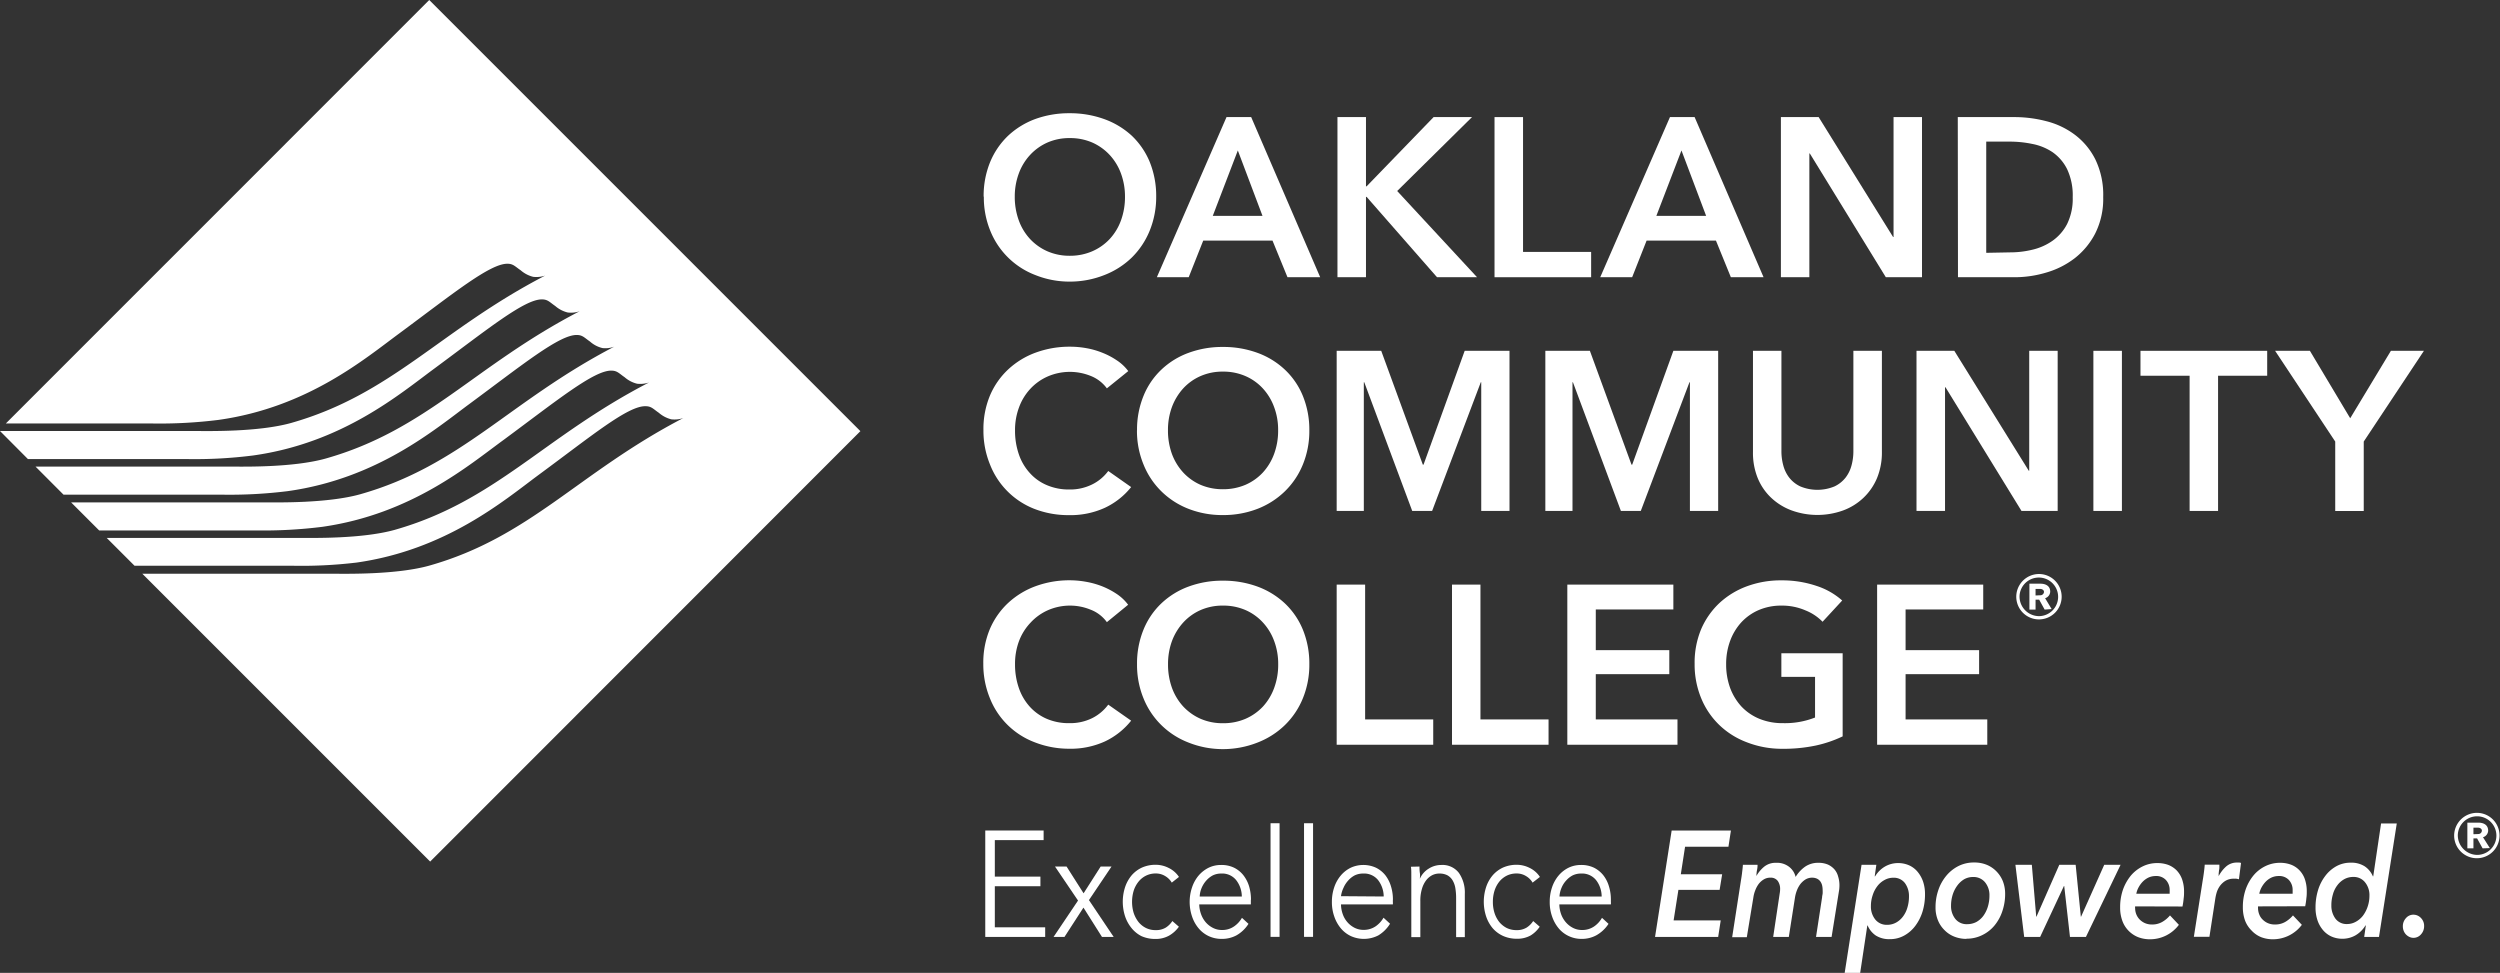 <svg id="Layer_1" data-name="Layer 1" xmlns="http://www.w3.org/2000/svg" viewBox="0 0 382.18 148.72"><rect x="0" y="0" width="382.18" height="148.72" fill="#333333" stroke="none"/><defs><style>.cls-1{fill:#fff;}</style></defs><title>occ-stacked-white1-tag</title><path class="cls-1" d="M131.53,65.91,65.62,0,.89,64.74H23.32a72.24,72.24,0,0,0,10.09-.55c13.66-1.92,22.43-9.4,27.71-13.28,8.11-6,13.81-10.65,16.48-10.59.86,0,1.18.45,2,1a4.59,4.59,0,0,0,1.91,1,4.23,4.23,0,0,0,1.83-.19C67.26,50.47,59.93,60.28,44.5,64.66c-5,1.4-12.7,1.23-14.43,1.23H0l4.27,4.29H28.61a70.66,70.66,0,0,0,10.08-.55c13.66-1.91,22.43-9.4,27.7-13.28,8.12-6,13.82-10.64,16.48-10.58.87,0,1.18.44,2,1a4.56,4.56,0,0,0,1.91,1,4.08,4.08,0,0,0,1.83-.19C72.54,55.91,65.21,65.73,49.78,70.1c-5,1.4-12.7,1.23-14.43,1.23H5.43l4.28,4.29H33.88A71.79,71.79,0,0,0,44,75.08c13.67-1.92,22.44-9.4,27.71-13.29,8.12-6,13.82-10.64,16.48-10.58.87,0,1.18.44,2,1a4.39,4.39,0,0,0,1.91,1A3.94,3.94,0,0,0,93.89,53c-16.07,8.38-23.4,18.19-38.83,22.56-5,1.4-12.7,1.24-14.43,1.24H10.87l4.29,4.29h24a72.24,72.24,0,0,0,10.09-.55C62.91,78.6,71.67,71.12,77,67.24c8.12-6,13.82-10.65,16.48-10.58.87,0,1.18.44,2,1a4.53,4.53,0,0,0,1.91,1,4.24,4.24,0,0,0,1.83-.19C83.1,66.8,75.77,76.61,60.34,81c-5,1.4-12.71,1.23-14.44,1.23H16.31l4.25,4.25,23.88,0A70.6,70.6,0,0,0,54.52,86C68.18,84.05,77,76.56,82.23,72.68,90.35,66.71,96,62,98.71,62.1c.87,0,1.18.44,2,1a4.65,4.65,0,0,0,1.9,1,4.12,4.12,0,0,0,1.84-.19c-16.07,8.37-23.4,18.19-38.83,22.56-5,1.4-12.71,1.24-14.44,1.24H21.76l44,44Z"/><path class="cls-1" d="M150.37,30.07a13.65,13.65,0,0,1,1-5.31,11.78,11.78,0,0,1,2.73-4,12.29,12.29,0,0,1,4.15-2.56,15.09,15.09,0,0,1,5.24-.89,15.35,15.35,0,0,1,5.3.89A12.42,12.42,0,0,1,173,20.73a11.69,11.69,0,0,1,2.75,4,13.84,13.84,0,0,1,1,5.31,13.66,13.66,0,0,1-1,5.24A12.19,12.19,0,0,1,173,39.39a12.5,12.5,0,0,1-4.18,2.66,14.27,14.27,0,0,1-5.3,1,14,14,0,0,1-5.24-1,12.05,12.05,0,0,1-6.88-6.74,13.48,13.48,0,0,1-1-5.24m4.73,0a10.44,10.44,0,0,0,.61,3.61,8.37,8.37,0,0,0,1.73,2.86,8.09,8.09,0,0,0,2.66,1.88,8.41,8.41,0,0,0,3.41.68,8.52,8.52,0,0,0,3.42-.68,8,8,0,0,0,2.68-1.88,8.37,8.37,0,0,0,1.73-2.86,10.44,10.44,0,0,0,.61-3.61,10.14,10.14,0,0,0-.61-3.53,8.44,8.44,0,0,0-1.71-2.83A8.11,8.11,0,0,0,167,21.8a8.45,8.45,0,0,0-3.46-.69,8.29,8.29,0,0,0-3.44.69,8.07,8.07,0,0,0-2.65,1.91,8.44,8.44,0,0,0-1.71,2.83,10.14,10.14,0,0,0-.61,3.53"/><path class="cls-1" d="M187.5,17.9h3.77l10.55,24.48h-5l-2.29-5.6H183.94l-2.22,5.6h-4.87ZM193,33l-3.77-10-3.83,10Z"/><polygon class="cls-1" points="204.46 17.9 208.82 17.9 208.82 28.48 208.92 28.48 219.16 17.9 225.03 17.9 213.59 29.2 225.8 42.38 219.68 42.38 208.92 30.1 208.82 30.1 208.82 42.38 204.46 42.38 204.46 17.9"/><polygon class="cls-1" points="228.47 17.9 232.83 17.9 232.83 38.51 243.24 38.51 243.24 42.38 228.47 42.38 228.47 17.9"/><path class="cls-1" d="M255.29,17.9h3.77L269.6,42.38h-5l-2.28-5.6H251.72l-2.21,5.6h-4.88ZM260.82,33l-3.77-10-3.84,10Z"/><polygon class="cls-1" points="272.25 17.9 278.02 17.9 289.4 36.23 289.47 36.23 289.47 17.9 293.82 17.9 293.82 42.38 288.29 42.38 276.67 23.46 276.6 23.46 276.6 42.38 272.25 42.38 272.25 17.9"/><path class="cls-1" d="M299.29,17.9H308a19.4,19.4,0,0,1,4.8.62,12.26,12.26,0,0,1,4.36,2.06,10.73,10.73,0,0,1,3.15,3.77,12.41,12.41,0,0,1,1.21,5.79,11.76,11.76,0,0,1-1.21,5.53,11.44,11.44,0,0,1-3.15,3.81,13.06,13.06,0,0,1-4.36,2.19,16.72,16.72,0,0,1-4.8.71h-8.68Zm8,20.68a14.39,14.39,0,0,0,3.38-.4,8.85,8.85,0,0,0,3.07-1.35A7.14,7.14,0,0,0,316,34.25a8.76,8.76,0,0,0,.86-4.11,9.38,9.38,0,0,0-.86-4.29,6.93,6.93,0,0,0-2.23-2.59A8.38,8.38,0,0,0,310.66,22a16.79,16.79,0,0,0-3.38-.35h-3.64v17Z"/><path class="cls-1" d="M169.21,59.37a5.61,5.61,0,0,0-2.52-1.92,8.51,8.51,0,0,0-6.5.09,8,8,0,0,0-2.68,1.9,8.37,8.37,0,0,0-1.73,2.84,9.86,9.86,0,0,0-.61,3.52,11,11,0,0,0,.59,3.67,8.09,8.09,0,0,0,1.68,2.85,7.27,7.27,0,0,0,2.61,1.85,8.48,8.48,0,0,0,3.42.66,7.58,7.58,0,0,0,3.5-.78A6.77,6.77,0,0,0,169.42,72l3.5,2.46a11.24,11.24,0,0,1-4,3.16,12.62,12.62,0,0,1-5.5,1.13,14.37,14.37,0,0,1-5.28-.95A11.93,11.93,0,0,1,151.34,71a13.62,13.62,0,0,1-1-5.24,13.29,13.29,0,0,1,1-5.3,11.71,11.71,0,0,1,2.8-4,12.35,12.35,0,0,1,4.2-2.56,15,15,0,0,1,5.26-.9,14.11,14.11,0,0,1,2.45.22,12.15,12.15,0,0,1,2.46.7,11.35,11.35,0,0,1,2.21,1.16,6.93,6.93,0,0,1,1.76,1.65Z"/><path class="cls-1" d="M173.82,65.8a13.64,13.64,0,0,1,1-5.3,11.42,11.42,0,0,1,2.73-4,12,12,0,0,1,4.15-2.56,14.82,14.82,0,0,1,5.24-.9,15.1,15.1,0,0,1,5.29.9,12.17,12.17,0,0,1,4.18,2.56,11.46,11.46,0,0,1,2.75,4,13.64,13.64,0,0,1,1,5.3,13.44,13.44,0,0,1-1,5.24,12,12,0,0,1-2.75,4.08,12.42,12.42,0,0,1-4.18,2.67,14.46,14.46,0,0,1-5.29.95,14.19,14.19,0,0,1-5.24-.95,12.2,12.2,0,0,1-4.15-2.67A12,12,0,0,1,174.81,71a13.44,13.44,0,0,1-1-5.24m4.74,0a10.49,10.49,0,0,0,.6,3.62,8.58,8.58,0,0,0,1.73,2.85,8,8,0,0,0,2.66,1.89,8.61,8.61,0,0,0,3.41.67,8.71,8.71,0,0,0,3.43-.67,8,8,0,0,0,2.68-1.89,8.56,8.56,0,0,0,1.72-2.85,10.26,10.26,0,0,0,.61-3.62,9.86,9.86,0,0,0-.61-3.52,8.49,8.49,0,0,0-1.71-2.84,7.84,7.84,0,0,0-2.66-1.9,8.45,8.45,0,0,0-3.46-.69,8.32,8.32,0,0,0-3.44.69,7.9,7.9,0,0,0-2.65,1.9,8.83,8.83,0,0,0-1.71,2.84,10.09,10.09,0,0,0-.6,3.52"/><polygon class="cls-1" points="204.34 53.63 211.15 53.63 217.51 71.03 217.62 71.03 223.91 53.63 230.76 53.63 230.76 78.11 226.44 78.11 226.44 58.44 226.37 58.44 218.93 78.11 215.89 78.11 208.56 58.44 208.49 58.44 208.49 78.11 204.34 78.11 204.34 53.63"/><polygon class="cls-1" points="236.24 53.63 243.05 53.63 249.41 71.03 249.52 71.03 255.81 53.63 262.66 53.63 262.66 78.11 258.34 78.11 258.34 58.44 258.27 58.44 250.83 78.11 247.79 78.11 240.46 58.44 240.39 58.44 240.39 78.11 236.24 78.11 236.24 53.63"/><path class="cls-1" d="M287.69,69.12a10.22,10.22,0,0,1-.76,4,8.9,8.9,0,0,1-2.08,3,9,9,0,0,1-3.11,1.92,11.58,11.58,0,0,1-7.82,0,9.18,9.18,0,0,1-3.13-1.92,8.6,8.6,0,0,1-2.07-3,10.22,10.22,0,0,1-.74-4V53.63h4.35V69a8.15,8.15,0,0,0,.28,2.13,5.22,5.22,0,0,0,.91,1.88,4.68,4.68,0,0,0,1.7,1.35,6.81,6.81,0,0,0,5.22,0,4.68,4.68,0,0,0,1.7-1.35,5.22,5.22,0,0,0,.91-1.88,8.15,8.15,0,0,0,.28-2.13V53.63h4.36Z"/><polygon class="cls-1" points="292.98 53.63 298.76 53.63 310.14 71.96 310.21 71.96 310.21 53.63 314.56 53.63 314.56 78.11 309.03 78.11 297.41 59.2 297.34 59.2 297.34 78.11 292.98 78.11 292.98 53.63"/><rect class="cls-1" x="320.02" y="53.63" width="4.36" height="24.48"/><polygon class="cls-1" points="334.73 57.44 327.22 57.44 327.22 53.63 346.59 53.63 346.59 57.44 339.08 57.44 339.08 78.11 334.73 78.11 334.73 57.44"/><polygon class="cls-1" points="356.99 67.5 347.8 53.63 353.12 53.63 359.28 63.94 365.5 53.63 370.55 53.63 361.35 67.5 361.35 78.12 356.99 78.12 356.99 67.5"/><path class="cls-1" d="M169.21,95.11a5.48,5.48,0,0,0-2.52-1.92,8.24,8.24,0,0,0-3-.61,8.42,8.42,0,0,0-3.46.69,8,8,0,0,0-2.68,1.91A8.33,8.33,0,0,0,155.78,98a9.92,9.92,0,0,0-.61,3.53,10.89,10.89,0,0,0,.59,3.66,8.23,8.23,0,0,0,1.68,2.86,7.52,7.52,0,0,0,2.61,1.85,8.48,8.48,0,0,0,3.42.65,7.58,7.58,0,0,0,3.5-.77,6.87,6.87,0,0,0,2.45-2.06l3.5,2.45a11.26,11.26,0,0,1-4,3.17,12.62,12.62,0,0,1-5.5,1.12,14.37,14.37,0,0,1-5.28-1,11.87,11.87,0,0,1-6.82-6.74,13.66,13.66,0,0,1-1-5.24,13.3,13.3,0,0,1,1-5.31,11.81,11.81,0,0,1,2.8-4,12.51,12.51,0,0,1,4.2-2.56,15,15,0,0,1,5.26-.9,14.15,14.15,0,0,1,2.45.23,12.81,12.81,0,0,1,2.46.69,11.92,11.92,0,0,1,2.21,1.16,7,7,0,0,1,1.76,1.66Z"/><path class="cls-1" d="M173.82,101.54a13.65,13.65,0,0,1,1-5.31,11.51,11.51,0,0,1,2.73-4,12.1,12.1,0,0,1,4.15-2.56,14.82,14.82,0,0,1,5.24-.9,15.1,15.1,0,0,1,5.29.9,12.32,12.32,0,0,1,4.18,2.56,11.55,11.55,0,0,1,2.75,4,13.65,13.65,0,0,1,1,5.31,13.48,13.48,0,0,1-1,5.24,12,12,0,0,1-2.75,4.08,12.4,12.4,0,0,1-4.18,2.66,14.46,14.46,0,0,1-5.29,1,14.19,14.19,0,0,1-5.24-1,12.17,12.17,0,0,1-4.15-2.66,12,12,0,0,1-2.73-4.08,13.48,13.48,0,0,1-1-5.24m4.74,0a10.44,10.44,0,0,0,.6,3.61,8.53,8.53,0,0,0,1.73,2.86,8.09,8.09,0,0,0,2.66,1.88,8.44,8.44,0,0,0,3.41.67,8.53,8.53,0,0,0,3.43-.67,8.07,8.07,0,0,0,2.68-1.88,8.5,8.5,0,0,0,1.72-2.86,10.21,10.21,0,0,0,.61-3.61,9.92,9.92,0,0,0-.61-3.53,8.44,8.44,0,0,0-1.71-2.83,7.87,7.87,0,0,0-2.66-1.91,8.45,8.45,0,0,0-3.46-.69,8.32,8.32,0,0,0-3.44.69,7.93,7.93,0,0,0-2.65,1.91A8.78,8.78,0,0,0,179.16,98a10.14,10.14,0,0,0-.6,3.53"/><polygon class="cls-1" points="204.34 89.37 208.69 89.37 208.69 109.98 219.1 109.98 219.1 113.85 204.34 113.85 204.34 89.37"/><polygon class="cls-1" points="221.97 89.37 226.32 89.37 226.32 109.98 236.73 109.98 236.73 113.85 221.97 113.85 221.97 89.37"/><polygon class="cls-1" points="239.6 89.37 255.81 89.37 255.81 93.17 243.95 93.17 243.95 99.39 255.19 99.39 255.19 103.06 243.95 103.06 243.95 109.98 256.44 109.98 256.44 113.85 239.6 113.85 239.6 89.37"/><path class="cls-1" d="M281.69,112.57a18.66,18.66,0,0,1-4.1,1.4,23.85,23.85,0,0,1-5.13.5,14.74,14.74,0,0,1-5.43-1,12.28,12.28,0,0,1-4.22-2.66,12,12,0,0,1-2.75-4.08,13.48,13.48,0,0,1-1-5.24,13.3,13.3,0,0,1,1-5.31,12,12,0,0,1,2.8-4,12.56,12.56,0,0,1,4.21-2.56,14.92,14.92,0,0,1,5.25-.9,16.45,16.45,0,0,1,5.38.85,11,11,0,0,1,3.92,2.23l-3,3.25A7.52,7.52,0,0,0,276,93.31a9,9,0,0,0-3.65-.73,8.66,8.66,0,0,0-3.51.69,7.89,7.89,0,0,0-2.68,1.91A8.63,8.63,0,0,0,264.48,98a10.14,10.14,0,0,0-.6,3.53,10.44,10.44,0,0,0,.6,3.61,8.69,8.69,0,0,0,1.73,2.86,7.92,7.92,0,0,0,2.74,1.88,9.3,9.3,0,0,0,3.64.67,12.55,12.55,0,0,0,4.88-.86v-6.22h-5.15v-3.6h9.37Z"/><polygon class="cls-1" points="286.96 89.37 303.18 89.37 303.18 93.17 291.31 93.17 291.31 99.39 302.55 99.39 302.55 103.06 291.31 103.06 291.31 109.98 303.8 109.98 303.8 113.85 286.96 113.85 286.96 89.37"/><polygon class="cls-1" points="150.62 126.96 150.62 143.23 159.78 143.23 159.78 141.76 152.08 141.76 152.08 135.48 159.05 135.48 159.05 134.01 152.08 134.01 152.08 128.43 159.54 128.43 159.54 126.96 150.62 126.96"/><polygon class="cls-1" points="164.8 137.67 161.28 132.47 163.05 132.47 165.65 136.56 168.26 132.47 169.92 132.47 166.47 137.6 170.25 143.23 168.46 143.23 165.63 138.75 162.73 143.23 161.06 143.23 164.8 137.67"/><path class="cls-1" d="M179.13,134.93a2.82,2.82,0,0,0-1-1,2.69,2.69,0,0,0-1.43-.4,3.31,3.31,0,0,0-1.5.33,3.42,3.42,0,0,0-1.15.92,4.34,4.34,0,0,0-.74,1.38,5.89,5.89,0,0,0-.25,1.71,5.77,5.77,0,0,0,.25,1.7,4.6,4.6,0,0,0,.73,1.37,3.41,3.41,0,0,0,1.14.92,3.31,3.31,0,0,0,1.5.33,2.86,2.86,0,0,0,1.54-.39,3.34,3.34,0,0,0,1-1l1,.87a4.75,4.75,0,0,1-1.5,1.36,4.19,4.19,0,0,1-2.12.51,5.12,5.12,0,0,1-2.1-.43A4.66,4.66,0,0,1,173,141.9a5.68,5.68,0,0,1-1-1.8,7.21,7.21,0,0,1,0-4.5,5.52,5.52,0,0,1,1-1.79,4.68,4.68,0,0,1,1.59-1.19,5.11,5.11,0,0,1,2.1-.42,4.39,4.39,0,0,1,1.94.47,3.91,3.91,0,0,1,1.6,1.39Z"/><path class="cls-1" d="M191.22,137.53v.34c0,.13,0,.26,0,.39h-7.89a4.72,4.72,0,0,0,.29,1.52,3.91,3.91,0,0,0,.73,1.24,3.62,3.62,0,0,0,1.1.84,3,3,0,0,0,1.36.31,3.13,3.13,0,0,0,1.86-.56,4,4,0,0,0,1.19-1.3l1,.92A5.25,5.25,0,0,1,189,143a4.68,4.68,0,0,1-2.21.53,4.6,4.6,0,0,1-2-.42,4.5,4.5,0,0,1-1.55-1.19,5.52,5.52,0,0,1-1-1.79,6.94,6.94,0,0,1,0-4.5,5.48,5.48,0,0,1,1-1.79,4.87,4.87,0,0,1,1.53-1.19,4.29,4.29,0,0,1,1.89-.42,4.42,4.42,0,0,1,2,.42,4.21,4.21,0,0,1,1.42,1.15,5.2,5.2,0,0,1,.87,1.69,7.24,7.24,0,0,1,.29,2.07m-1.4-.51a4.11,4.11,0,0,0-.87-2.51,2.73,2.73,0,0,0-2.28-1,2.89,2.89,0,0,0-1.28.28,3.5,3.5,0,0,0-1,.79,4,4,0,0,0-.71,1.12,3.74,3.74,0,0,0-.3,1.32Z"/><rect class="cls-1" x="194.23" y="125.85" width="1.38" height="17.37"/><rect class="cls-1" x="199.35" y="125.85" width="1.38" height="17.37"/><path class="cls-1" d="M212.93,137.53v.34a2.56,2.56,0,0,1,0,.39H205a4.71,4.71,0,0,0,.28,1.52A3.75,3.75,0,0,0,206,141a3.58,3.58,0,0,0,1.09.84,3,3,0,0,0,1.36.31,3.18,3.18,0,0,0,1.87-.56,4,4,0,0,0,1.18-1.3l1,.92A5.36,5.36,0,0,1,210.7,143a4.83,4.83,0,0,1-4.17.11,4.5,4.5,0,0,1-1.55-1.19,5.71,5.71,0,0,1-1-1.79,6.56,6.56,0,0,1-.37-2.25,6.81,6.81,0,0,1,.36-2.25,5.5,5.5,0,0,1,1-1.79,4.72,4.72,0,0,1,1.52-1.19,4.64,4.64,0,0,1,3.86,0,4.25,4.25,0,0,1,1.43,1.15,5.19,5.19,0,0,1,.86,1.69,6.91,6.91,0,0,1,.3,2.07m-1.41-.51a4.17,4.17,0,0,0-.86-2.51,2.75,2.75,0,0,0-2.29-1,2.92,2.92,0,0,0-1.28.28,3.46,3.46,0,0,0-1,.79,4,4,0,0,0-.72,1.12A4.23,4.23,0,0,0,205,137Z"/><path class="cls-1" d="M217,132.47c0,.29,0,.61.06,1s0,.64,0,.87h0a3.36,3.36,0,0,1,1.32-1.53,3.54,3.54,0,0,1,1.93-.58,3.16,3.16,0,0,1,2.72,1.22,5.27,5.27,0,0,1,.9,3.21v6.6H222.6v-5.95a9.21,9.21,0,0,0-.12-1.55,3.43,3.43,0,0,0-.42-1.18,2.16,2.16,0,0,0-.79-.77,2.6,2.6,0,0,0-1.25-.27,2.4,2.4,0,0,0-1.07.25,2.77,2.77,0,0,0-.92.77,3.92,3.92,0,0,0-.65,1.31,6.14,6.14,0,0,0-.25,1.87v5.52h-1.38v-8.39c0-.29,0-.67,0-1.13s0-.87-.06-1.24Z"/><path class="cls-1" d="M234.29,134.93a2.82,2.82,0,0,0-1-1,2.69,2.69,0,0,0-1.43-.4,3.38,3.38,0,0,0-1.51.33,3.52,3.52,0,0,0-1.15.92,4.33,4.33,0,0,0-.73,1.38,5.57,5.57,0,0,0-.25,1.71,5.46,5.46,0,0,0,.25,1.7,4.36,4.36,0,0,0,.72,1.37,3.62,3.62,0,0,0,1.14.92,3.38,3.38,0,0,0,1.51.33,2.86,2.86,0,0,0,1.54-.39,3.34,3.34,0,0,0,1-1l1,.87A4.61,4.61,0,0,1,234,143a4.19,4.19,0,0,1-2.12.51,5.12,5.12,0,0,1-2.1-.43,4.66,4.66,0,0,1-1.59-1.18,5.5,5.5,0,0,1-1-1.8,7.21,7.21,0,0,1,0-4.5,5.35,5.35,0,0,1,1-1.79,4.68,4.68,0,0,1,1.59-1.19,5.11,5.11,0,0,1,2.1-.42,4.42,4.42,0,0,1,1.94.47,3.88,3.88,0,0,1,1.59,1.39Z"/><path class="cls-1" d="M246.26,137.53v.34a2.56,2.56,0,0,1,0,.39h-7.88a4.71,4.71,0,0,0,.28,1.52,3.93,3.93,0,0,0,.74,1.24,3.58,3.58,0,0,0,1.09.84,3,3,0,0,0,1.36.31,3.18,3.18,0,0,0,1.87-.56,4,4,0,0,0,1.18-1.3l1,.92A5.36,5.36,0,0,1,244,143a4.65,4.65,0,0,1-2.21.53,4.55,4.55,0,0,1-1.95-.42,4.45,4.45,0,0,1-1.56-1.19,5.71,5.71,0,0,1-1-1.79,6.56,6.56,0,0,1-.37-2.25,6.81,6.81,0,0,1,.36-2.25,5.5,5.5,0,0,1,1-1.79,4.72,4.72,0,0,1,1.52-1.19,4.32,4.32,0,0,1,1.89-.42,4.44,4.44,0,0,1,2,.42,4.31,4.31,0,0,1,1.42,1.15,5,5,0,0,1,.86,1.69,6.91,6.91,0,0,1,.3,2.07m-1.41-.51a4.1,4.1,0,0,0-.86-2.51,2.75,2.75,0,0,0-2.29-1,2.92,2.92,0,0,0-1.28.28,3.46,3.46,0,0,0-1,.79,3.74,3.74,0,0,0-.71,1.12,4,4,0,0,0-.31,1.32Z"/><polygon class="cls-1" points="253.01 143.23 255.55 126.96 264.61 126.96 264.23 129.44 257.6 129.44 256.95 133.65 263.27 133.65 262.88 136.04 256.58 136.04 255.85 140.7 263.05 140.7 262.66 143.23 253.01 143.23"/><path class="cls-1" d="M266.31,133.44c.06-.46.11-.88.13-1.24h2.24c0,.17,0,.43-.08.8s-.08.68-.1.92h0a5.13,5.13,0,0,1,1.16-1.4,2.75,2.75,0,0,1,1.84-.62,3,3,0,0,1,2,.61,2.74,2.74,0,0,1,1,1.55,5.17,5.17,0,0,1,1.48-1.59,3.49,3.49,0,0,1,2-.57,3.62,3.62,0,0,1,1.46.27,3,3,0,0,1,1,.74A2.71,2.71,0,0,1,281,134a4.44,4.44,0,0,1,.2,1.32,5.44,5.44,0,0,1-.09,1L280,143.23h-2.38l.93-6.07c0-.18.06-.37.08-.55a5.07,5.07,0,0,0,0-.55,3.29,3.29,0,0,0-.08-.71,1.74,1.74,0,0,0-.27-.6,1.39,1.39,0,0,0-.5-.42,1.8,1.8,0,0,0-.78-.16,2,2,0,0,0-1,.28,3.07,3.07,0,0,0-.78.71,4,4,0,0,0-.54,1,5.28,5.28,0,0,0-.28,1.07l-.94,6h-2.39l1-6.67a3.59,3.59,0,0,0,.06-.62,2.1,2.1,0,0,0-.36-1.27,1.33,1.33,0,0,0-1.14-.5,1.89,1.89,0,0,0-1,.27,2.84,2.84,0,0,0-.76.67,4.05,4.05,0,0,0-.54,1,4.75,4.75,0,0,0-.29,1.09l-1,6.07H264.8l1.34-8.66c.05-.3.11-.67.17-1.13"/><path class="cls-1" d="M284.37,148.72H282l2.58-16.52h2.26l-.25,1.77h.06a4.25,4.25,0,0,1,1.51-1.5,4,4,0,0,1,2-.53,4.1,4.1,0,0,1,1.7.35,3.58,3.58,0,0,1,1.3,1,4.73,4.73,0,0,1,.83,1.5,5.92,5.92,0,0,1,.29,1.93,8.88,8.88,0,0,1-.39,2.67,7.17,7.17,0,0,1-1.11,2.17,5.31,5.31,0,0,1-1.7,1.47,4.41,4.41,0,0,1-2.16.54,3.82,3.82,0,0,1-2.17-.56,3.49,3.49,0,0,1-1.24-1.53h-.05ZM291.83,137a3.32,3.32,0,0,0-.62-2,2.13,2.13,0,0,0-1.78-.82,2.73,2.73,0,0,0-1.34.35,3.34,3.34,0,0,0-1.09.93,4.47,4.47,0,0,0-.72,1.39,5.11,5.11,0,0,0-.27,1.66,3.13,3.13,0,0,0,.67,2.06,2.23,2.23,0,0,0,1.81.81,2.83,2.83,0,0,0,1.38-.35,3.33,3.33,0,0,0,1.05-.93,4.17,4.17,0,0,0,.67-1.37,5.8,5.8,0,0,0,.24-1.69"/><path class="cls-1" d="M300.63,143.53a5,5,0,0,1-1.88-.35,4.27,4.27,0,0,1-1.5-1,4.43,4.43,0,0,1-1-1.51,5.11,5.11,0,0,1-.36-2,7.93,7.93,0,0,1,.42-2.58,6.82,6.82,0,0,1,1.19-2.17,5.81,5.81,0,0,1,1.86-1.51,5.24,5.24,0,0,1,2.43-.56,5,5,0,0,1,1.89.34,4.39,4.39,0,0,1,1.5,1,4.55,4.55,0,0,1,1,1.52,5.27,5.27,0,0,1,.35,1.94,8.13,8.13,0,0,1-.42,2.62,6.74,6.74,0,0,1-1.18,2.18,5.57,5.57,0,0,1-1.88,1.49,5.3,5.3,0,0,1-2.43.56m3.51-6.57a3.09,3.09,0,0,0-.67-2.05,2.26,2.26,0,0,0-1.83-.81,2.72,2.72,0,0,0-1.39.36,3.58,3.58,0,0,0-1.06,1,4.68,4.68,0,0,0-.68,1.38,5.65,5.65,0,0,0-.24,1.66,3.11,3.11,0,0,0,.65,2,2.2,2.2,0,0,0,1.83.81,3,3,0,0,0,1.4-.34,3.35,3.35,0,0,0,1.07-.95,4.68,4.68,0,0,0,.68-1.4,5.71,5.71,0,0,0,.24-1.67"/><polygon class="cls-1" points="318.88 143.23 316.44 143.23 315.56 135.44 315.52 135.44 311.88 143.23 309.44 143.23 308.1 132.2 310.61 132.2 311.28 140.13 311.32 140.13 314.81 132.2 317.31 132.2 318.1 140.13 318.14 140.13 321.68 132.2 324.18 132.2 318.88 143.23"/><path class="cls-1" d="M326.4,138.56a1,1,0,0,0,0,.26,2.6,2.6,0,0,0,.2,1,2.41,2.41,0,0,0,.54.79,2.64,2.64,0,0,0,.81.53,2.61,2.61,0,0,0,1,.19,3.07,3.07,0,0,0,1.59-.39,4.35,4.35,0,0,0,1.19-1l1.36,1.44a5.5,5.5,0,0,1-4.41,2.21,5,5,0,0,1-1.83-.33,4.24,4.24,0,0,1-2.4-2.48,5.86,5.86,0,0,1-.34-2.08,8.15,8.15,0,0,1,.42-2.66,7.22,7.22,0,0,1,1.19-2.15,5.54,5.54,0,0,1,1.81-1.43,5,5,0,0,1,2.29-.52,4.75,4.75,0,0,1,1.62.27,3.67,3.67,0,0,1,1.29.83,3.84,3.84,0,0,1,.85,1.38,5.67,5.67,0,0,1,.3,1.93c0,.24,0,.59-.06,1a10.67,10.67,0,0,1-.18,1.23Zm5.28-1.93,0-.3a2.44,2.44,0,0,0,0-.27,2.21,2.21,0,0,0-.56-1.52,2,2,0,0,0-1.57-.62,2.65,2.65,0,0,0-1.14.25,3.22,3.22,0,0,0-.89.66,4.12,4.12,0,0,0-.62.88,3.37,3.37,0,0,0-.32.92Z"/><path class="cls-1" d="M339.14,134a5.13,5.13,0,0,1,1.2-1.56,2.47,2.47,0,0,1,1.66-.58h.31a1.06,1.06,0,0,1,.28.06l-.32,2.5a2.46,2.46,0,0,0-.4-.09,1.83,1.83,0,0,0-.33,0,2.43,2.43,0,0,0-1.36.34,3,3,0,0,0-.86.83,3.44,3.44,0,0,0-.47,1,7.35,7.35,0,0,0-.18.8l-.91,5.91h-2.38l1.36-8.67c.05-.29.11-.66.17-1.12s.11-.87.13-1.24h2.24c0,.07,0,.19,0,.34s0,.33-.05.51l-.06.54c0,.17,0,.32,0,.45Z"/><path class="cls-1" d="M345.19,138.56a2,2,0,0,0,0,.26,2.6,2.6,0,0,0,.2,1,2.14,2.14,0,0,0,.54.79,2.53,2.53,0,0,0,.81.53,2.59,2.59,0,0,0,1,.19,3.08,3.08,0,0,0,1.6-.39,4.5,4.5,0,0,0,1.19-1l1.36,1.44a5.53,5.53,0,0,1-4.41,2.21,5,5,0,0,1-1.83-.33,4.09,4.09,0,0,1-1.44-1,4.29,4.29,0,0,1-1-1.52,5.86,5.86,0,0,1-.34-2.08,8.15,8.15,0,0,1,.42-2.66,7,7,0,0,1,1.19-2.15,5.44,5.44,0,0,1,1.81-1.43,5,5,0,0,1,2.29-.52,4.65,4.65,0,0,1,1.61.27,3.5,3.5,0,0,1,1.29.83,3.72,3.72,0,0,1,.86,1.38,5.67,5.67,0,0,1,.3,1.93c0,.24,0,.59-.06,1a10.67,10.67,0,0,1-.18,1.23Zm5.29-1.93,0-.3c0-.09,0-.18,0-.27a2.21,2.21,0,0,0-.56-1.52,2,2,0,0,0-1.57-.62,2.62,2.62,0,0,0-1.14.25,3.08,3.08,0,0,0-.89.66,4.12,4.12,0,0,0-.62.88,3.37,3.37,0,0,0-.32.92Z"/><path class="cls-1" d="M364,125.88h2.4l-2.72,17.35h-2.26l.25-1.75h-.06a4.33,4.33,0,0,1-1.51,1.5,4,4,0,0,1-2,.53,4.1,4.1,0,0,1-1.7-.35,3.67,3.67,0,0,1-1.3-1,4.54,4.54,0,0,1-.83-1.5,6,6,0,0,1-.29-1.93,8.88,8.88,0,0,1,.39-2.67,6.84,6.84,0,0,1,1.11-2.17,5.38,5.38,0,0,1,1.69-1.47,4.45,4.45,0,0,1,2.17-.54,3.78,3.78,0,0,1,2.16.56,3.44,3.44,0,0,1,1.25,1.53h.05Zm-7.6,12.55a3.32,3.32,0,0,0,.62,2,2.11,2.11,0,0,0,1.78.83,2.73,2.73,0,0,0,1.34-.35,3.47,3.47,0,0,0,1.09-.93,4.94,4.94,0,0,0,.72-1.39,5.11,5.11,0,0,0,.27-1.66,3.08,3.08,0,0,0-.68-2.06,2.21,2.21,0,0,0-1.8-.81,2.83,2.83,0,0,0-1.38.35,3.33,3.33,0,0,0-1.05.93,4,4,0,0,0-.67,1.37,5.78,5.78,0,0,0-.24,1.68"/><path class="cls-1" d="M367.33,141.62a1.79,1.79,0,0,1,.47-1.26,1.47,1.47,0,0,1,1.15-.53,1.56,1.56,0,0,1,1.14.5,1.7,1.7,0,0,1,.49,1.24,1.83,1.83,0,0,1-.48,1.27,1.51,1.51,0,0,1-1.15.53,1.48,1.48,0,0,1-.62-.14,1.9,1.9,0,0,1-.52-.37,1.73,1.73,0,0,1-.35-.55,1.8,1.8,0,0,1-.13-.69"/><path class="cls-1" d="M311.73,87.75a3.47,3.47,0,1,1-3.5,3.49A3.48,3.48,0,0,1,311.73,87.75Zm0,6.44a2.95,2.95,0,1,0-3-3A3,3,0,0,0,311.73,94.19Zm.84-1-.84-1.52h-.55v1.52h-.94V89.23h1.69c.72,0,1.49.29,1.49,1.22a1.09,1.09,0,0,1-.78,1l1,1.66ZM311.9,91a.55.55,0,0,0,.57-.51c0-.32-.34-.46-.57-.46h-.72v1Z"/><path class="cls-1" d="M378.68,124.26a3.47,3.47,0,1,1-3.51,3.48A3.49,3.49,0,0,1,378.68,124.26Zm0,6.43a2.95,2.95,0,1,0-2.95-3A3,3,0,0,0,378.68,130.69Zm.84-1-.84-1.52h-.56v1.52h-.93v-3.93h1.69c.72,0,1.49.29,1.49,1.23a1.09,1.09,0,0,1-.79,1l1.05,1.66Zm-.67-2.19a.54.54,0,0,0,.56-.51c0-.32-.33-.46-.56-.46h-.73v1Z"/></svg>